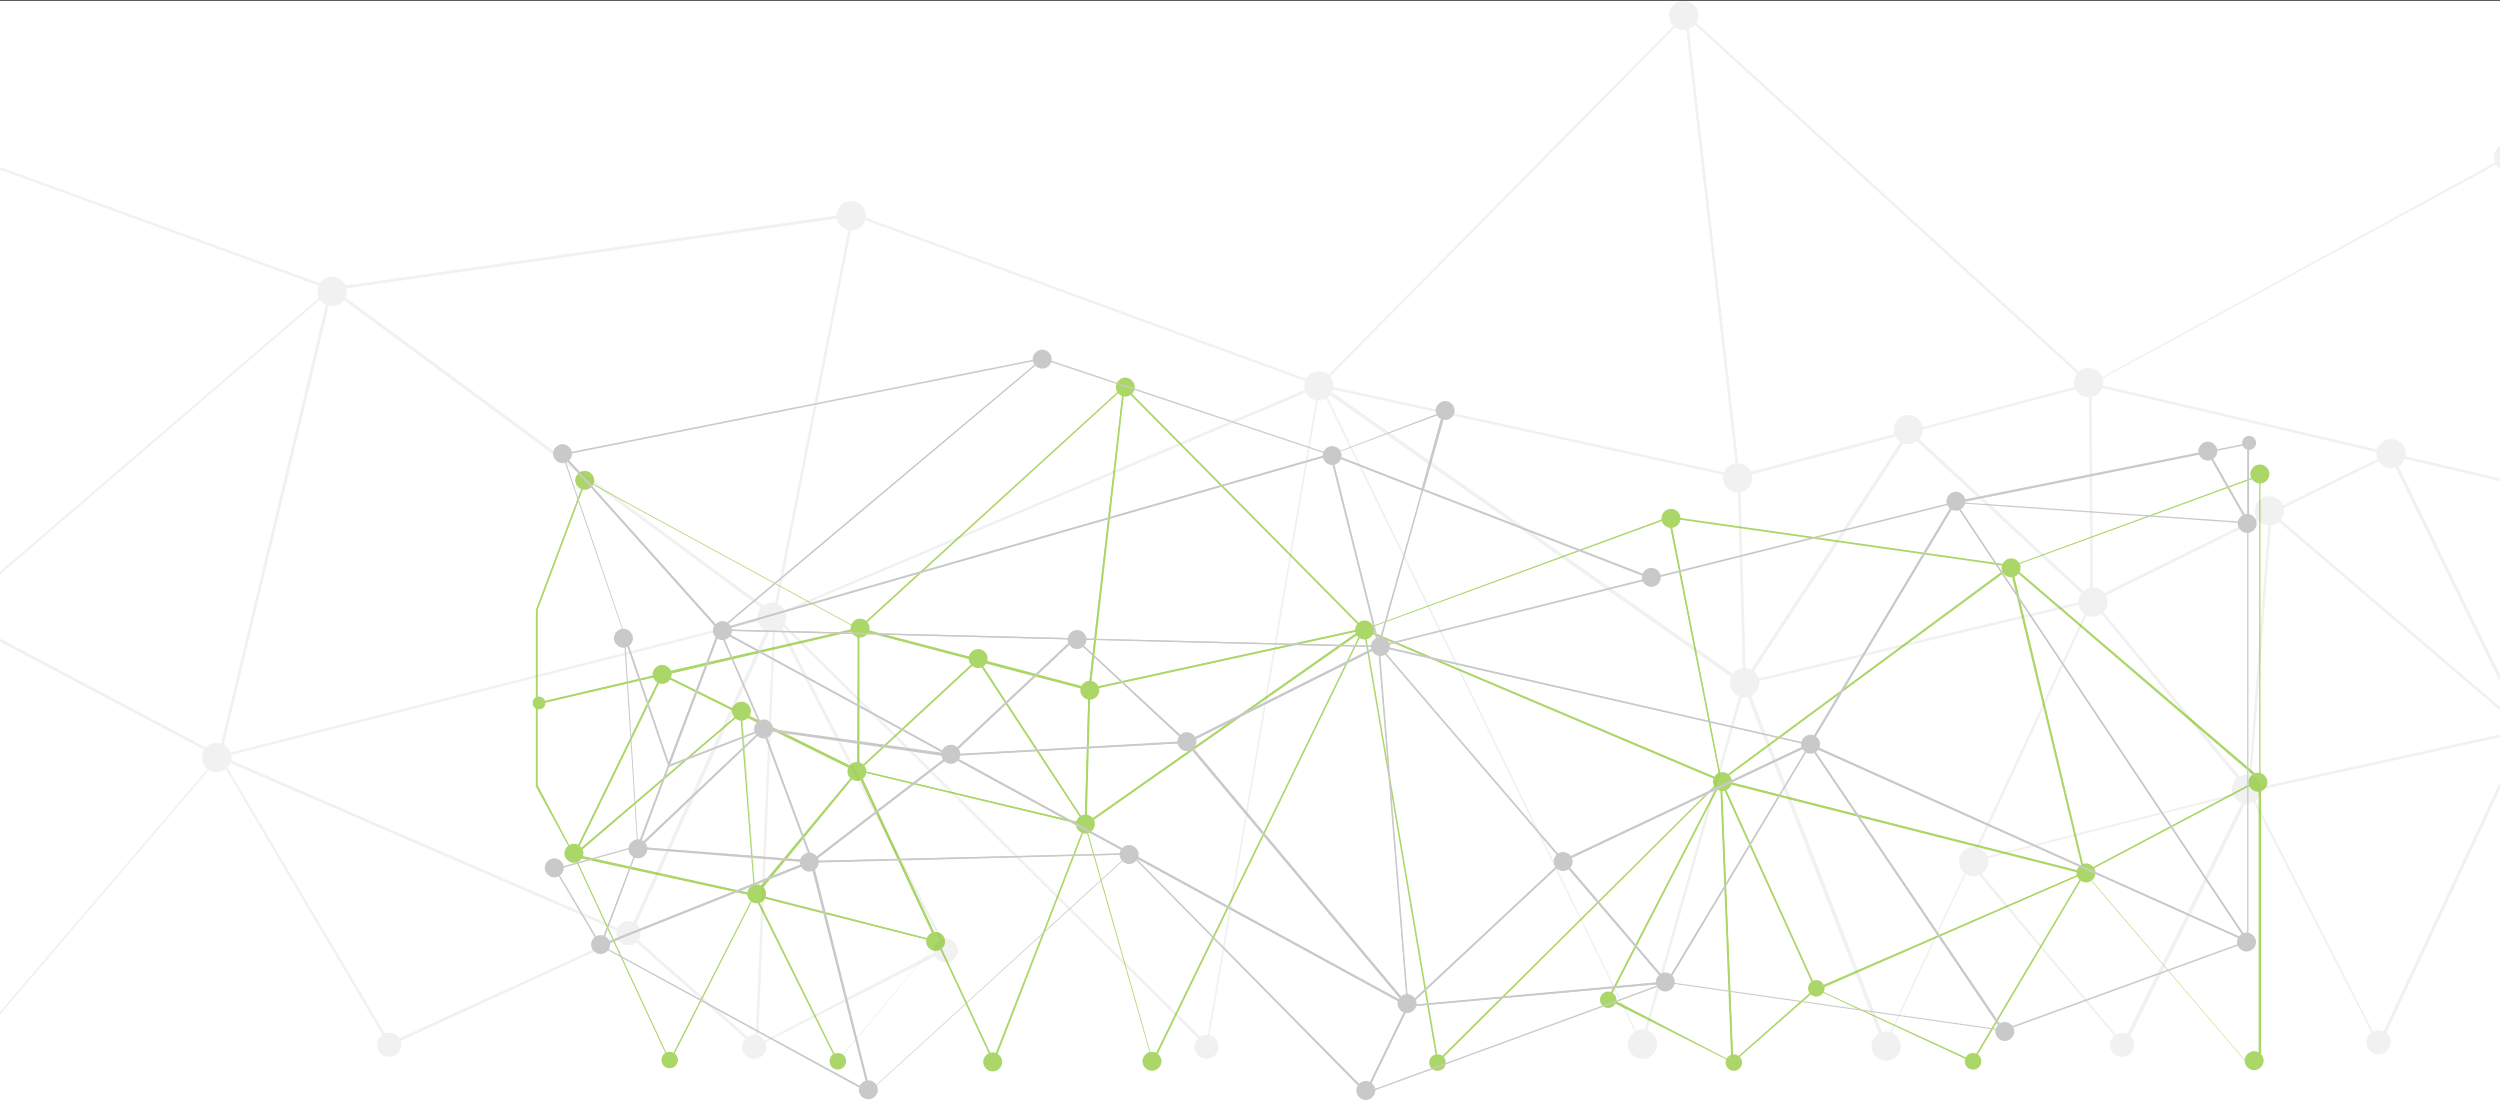 <svg width="1920" height="845" viewBox="0 0 1920 845" fill="none" xmlns="http://www.w3.org/2000/svg">
<rect x="0" y="0" width="1920" height="845" fill="#333333" stroke="none"/>
<g clip-path="url(#clip0_1_1100)">
<rect width="2036" height="844.148" transform="translate(-48 0.639)" fill="white"/>
<g opacity="0.1">
<path d="M1013.86 296.797L1013.37 294.849L1293.09 11.842L1295.53 10.381L1335.97 365.965V366.94L1013.86 296.797ZM1015.32 295.336L1334.02 364.991L1294.06 13.303L1015.32 295.336Z" fill="#6D6D6D"/>
<path d="M1335.49 366.939H1334.51L1294.06 11.842L1295.53 10.868L1606.43 294.361L1607.41 295.335L1335.49 366.939ZM1335.97 364.991L1465.11 330.894H1466.09L1604 294.848L1296.01 13.79L1335.97 364.991Z" fill="#6D6D6D"/>
<path d="M1836.93 349.891L1605.46 295.822H1603.02L1925.14 119.979H1926.11L1983.61 271.954V383.988L1836.93 349.891ZM1925.14 121.927L1607.89 294.361L1834.98 347.455V346.481L1836.44 347.942L1981.66 382.039V272.929L1925.14 122.414V121.927Z" fill="#6D6D6D"/>
<path d="M1511.89 663.097L1605.95 460.95V459.489L1728.26 606.594L1729.24 607.568L1511.89 662.61V663.097ZM1514.82 660.662L1725.82 607.081L1606.92 462.898L1515.3 660.662H1514.82Z" fill="#6D6D6D"/>
<path d="M1631.29 803.383V804.357L1512.38 663.098L1513.36 661.149L1727.77 606.594H1729.72L1632.26 803.383H1631.29ZM1630.31 800.948L1725.82 608.542L1514.33 662.123L1630.31 800.948Z" fill="#6D6D6D"/>
<path d="M484.148 718.14V719.114L168.368 582.239L165.931 581.264L594.768 472.641H596.717L484.635 718.627L484.148 718.14ZM482.686 716.679L592.819 474.589L171.292 581.264L482.686 716.679Z" fill="#6D6D6D"/>
<path d="M1261.9 802.896V805.331L1013.86 296.797L1012.4 293.874L1340.36 524.273H1340.85L1261.9 802.896ZM1260.44 800.46L1338.41 525.248L1016.78 299.232L1260.44 799.973V800.46Z" fill="#6D6D6D"/>
<path d="M169.342 581.265V582.239L-37.767 472.641H-38.741L254.135 221.296L256.084 219.348L169.342 581.265ZM167.88 579.803L252.673 224.219L-35.817 471.667L167.88 579.803Z" fill="#6D6D6D"/>
<path d="M168.855 581.751H167.393L253.648 221.296V219.834L595.255 471.666L596.717 472.64L168.855 581.264V581.751ZM169.83 579.803L592.819 472.64L255.11 223.244L169.83 579.803Z" fill="#6D6D6D"/>
<path d="M1828.16 802.409V806.305L1726.8 608.055V607.081L1939.27 560.319H1941.22L1828.16 802.896V802.409ZM1826.7 800.46L1937.81 562.267L1728.75 608.055L1826.7 800.46Z" fill="#6D6D6D"/>
<path d="M582.098 802.896L581.61 803.87H579.661L482.198 718.14L595.743 468.744L582.098 802.896ZM580.148 801.922L593.793 477.512L484.635 717.166L580.148 801.434V801.922Z" fill="#6D6D6D"/>
<path d="M928.091 802.896V803.87H926.629L593.793 473.615L592.818 472.641L1014.35 294.361L927.603 802.896H928.091ZM926.629 800.948L1012.4 297.284L596.23 473.128L926.629 800.948Z" fill="#6D6D6D"/>
<path d="M1448.54 802.896L1447.08 804.357L1338.41 525.248V524.273L1605.95 460.463H1607.9L1448.06 803.383L1448.54 802.896ZM1448.06 800.46L1512.38 662.61L1511.41 661.636H1513.36L1605.46 462.411L1341.33 525.248L1448.54 800.46H1448.06Z" fill="#6D6D6D"/>
<path d="M581.123 803.87H579.174L580.636 802.409L594.281 469.231L727.317 728.369V729.831L581.123 803.87ZM582.098 801.922L724.881 727.882L595.255 476.538L581.61 801.922H582.098Z" fill="#6D6D6D"/>
<path d="M-20.223 803.383H-38.254V470.692H-37.279L169.829 580.29L-20.223 802.896V803.383ZM-36.305 801.922H-21.198L167.393 581.265L-36.305 473.615V802.409V801.922Z" fill="#6D6D6D"/>
<path d="M-36.792 472.641L-38.254 473.615V115.595L-37.767 114.621L254.622 220.809H256.084L-36.792 472.641ZM-36.305 470.205L252.673 222.27L-36.305 117.056V470.205Z" fill="#6D6D6D"/>
<path d="M594.768 473.615H593.306L654.22 164.305V163.331L1013.86 294.848L1015.81 295.822L594.768 473.615ZM595.742 471.666L1010.93 295.822L655.682 165.766L595.742 471.179V471.666Z" fill="#6D6D6D"/>
<path d="M1726.31 608.542L1742.88 393.73V391.782L1939.76 559.832L1941.22 560.806L1726.31 608.055V608.542ZM1728.26 606.107L1937.32 560.319L1744.34 395.679L1728.26 606.107Z" fill="#6D6D6D"/>
<path d="M1340.36 525.248L1338.9 527.683L1334.51 365.965V364.991L1466.09 330.407H1468.52L1340.85 524.76L1340.36 525.248ZM1340.36 521.838L1464.14 332.842L1336.46 366.452L1340.85 521.838H1340.36Z" fill="#6D6D6D"/>
<path d="M1013.86 297.284L1011.91 294.848L1335 365.478H1335.49L1339.87 525.247V527.196L1013.37 297.771L1013.86 297.284ZM1017.76 297.771L1338.9 523.299L1334.51 366.939L1017.76 297.771Z" fill="#6D6D6D"/>
<path d="M1728.26 607.568V609.516L1605.95 461.437V460.463L1743.37 392.756H1744.83L1728.26 607.081V607.568ZM1726.8 605.132L1742.88 395.191L1608.38 461.437L1727.29 605.132H1726.8Z" fill="#6D6D6D"/>
<path d="M1606.92 461.924H1605.46L1604.48 294.848V293.874L1835.96 347.942H1838.39L1606.92 462.411V461.924ZM1607.41 459.976L1833.03 348.917L1606.43 295.822L1607.41 459.489V459.976Z" fill="#6D6D6D"/>
<path d="M1465.6 332.355L1464.14 331.381L1605.95 293.874L1606.92 461.437V463.386L1465.11 332.355H1465.6ZM1468.04 331.868L1605.46 459.002L1604.48 295.822L1468.04 331.868Z" fill="#6D6D6D"/>
<path d="M1339.87 525.735H1337.44L1465.11 330.894L1466.09 329.92L1606.92 460.463L1608.38 461.437L1339.87 525.248V525.735ZM1341.82 523.299L1604.97 460.463L1466.57 332.355L1341.82 522.812V523.299Z" fill="#6D6D6D"/>
<path d="M595.255 473.128V474.589L253.647 222.757L251.698 221.296L654.707 163.818H655.682L595.255 473.128ZM593.793 471.666L653.733 166.253L256.571 222.757L593.793 471.666Z" fill="#6D6D6D"/>
<path d="M1940.24 561.293L1939.27 562.755L1834.98 348.917L1834.01 347.456L1982.64 382.04H1983.13V479.46L1939.76 561.293H1940.24ZM1837.91 349.891L1939.76 558.858L1982.15 478.973V383.988L1837.91 350.378V349.891Z" fill="#6D6D6D"/>
<path d="M1743.37 394.704L1742.39 393.73L1835.96 347.942H1836.93L1940.24 560.319L1942.19 564.216L1743.37 394.704ZM1745.32 394.217L1936.34 557.396L1835.47 349.891L1745.32 394.217Z" fill="#6D6D6D"/>
<path d="M1915.39 120.953C1915.39 127.285 1920.26 132.156 1926.6 132.156C1932.93 132.156 1937.81 127.285 1937.81 120.953C1937.81 114.621 1932.93 109.75 1926.6 109.75C1920.26 109.75 1915.39 114.621 1915.39 120.953Z" fill="#6D6D6D"/>
<path d="M1592.79 293.874C1592.79 300.207 1597.66 305.078 1604 305.078C1610.33 305.078 1615.2 300.207 1615.2 293.874C1615.2 287.542 1610.33 282.671 1604 282.671C1597.66 282.671 1592.79 287.542 1592.79 293.874Z" fill="#6D6D6D"/>
<path d="M1596.2 462.411C1596.2 468.744 1601.07 473.615 1607.41 473.615C1613.74 473.615 1618.62 468.744 1618.62 462.411C1618.62 456.079 1613.74 451.208 1607.41 451.208C1601.07 451.208 1596.2 456.079 1596.2 462.411Z" fill="#6D6D6D"/>
<path d="M1714.13 606.107C1714.13 612.439 1719 617.31 1725.34 617.31C1731.67 617.31 1736.55 612.439 1736.55 606.107C1736.55 599.774 1731.67 594.903 1725.34 594.903C1719 594.903 1714.13 599.774 1714.13 606.107Z" fill="#6D6D6D"/>
<path d="M1504.58 661.636C1504.58 667.969 1509.46 672.84 1515.79 672.84C1522.13 672.84 1527 667.969 1527 661.636C1527 655.304 1522.13 650.433 1515.79 650.433C1509.46 650.433 1504.58 655.304 1504.58 661.636Z" fill="#6D6D6D"/>
<path d="M1454.39 329.92C1454.39 336.252 1459.26 341.123 1465.6 341.123C1471.93 341.123 1476.81 336.252 1476.81 329.92C1476.81 323.587 1471.93 318.716 1465.6 318.716C1459.26 318.716 1454.39 323.587 1454.39 329.92Z" fill="#6D6D6D"/>
<path d="M1323.3 366.94C1323.3 373.272 1328.18 378.143 1334.51 378.143C1340.85 378.143 1345.72 373.272 1345.72 366.94C1345.72 360.607 1340.85 355.736 1334.51 355.736C1328.18 355.736 1323.3 360.607 1323.3 366.94Z" fill="#6D6D6D"/>
<path d="M1328.66 524.274C1328.66 530.606 1333.54 535.477 1339.87 535.477C1346.21 535.477 1351.08 530.606 1351.08 524.274C1351.08 517.941 1346.21 513.07 1339.87 513.07C1333.54 513.07 1328.66 517.941 1328.66 524.274Z" fill="#6D6D6D"/>
<path d="M1250.21 801.922C1250.21 808.254 1255.08 813.125 1261.41 813.125C1267.75 813.125 1272.62 808.254 1272.62 801.922C1272.62 795.589 1267.75 790.718 1261.41 790.718C1255.08 790.718 1250.21 795.589 1250.21 801.922Z" fill="#6D6D6D"/>
<path d="M1437.33 803.383C1437.33 809.715 1442.21 814.586 1448.54 814.586C1454.88 814.586 1459.75 809.715 1459.75 803.383C1459.75 797.051 1454.88 792.18 1448.54 792.18C1442.21 792.18 1437.33 797.051 1437.33 803.383Z" fill="#6D6D6D"/>
<path d="M1620.56 802.409C1620.56 807.767 1624.46 811.664 1629.82 811.664C1635.18 811.664 1639.08 807.28 1639.08 802.409C1639.08 797.538 1635.18 793.154 1629.82 793.154C1624.46 793.154 1620.56 797.538 1620.56 802.409Z" fill="#6D6D6D"/>
<path d="M1817.44 800.461C1817.44 805.819 1821.83 809.715 1826.7 809.715C1831.57 809.715 1835.96 805.819 1835.96 800.461C1835.96 795.102 1832.06 791.206 1826.7 791.206C1821.34 791.206 1817.44 795.59 1817.44 800.461Z" fill="#6D6D6D"/>
<path d="M917.37 803.87C917.37 809.228 921.756 813.125 926.629 813.125C931.502 813.125 935.888 809.228 935.888 803.87C935.888 798.512 931.99 794.615 926.629 794.615C921.269 794.615 917.37 798.999 917.37 803.87Z" fill="#6D6D6D"/>
<path d="M717.084 729.831C717.084 735.189 720.983 739.086 726.343 739.086C731.703 739.086 735.602 734.702 735.602 729.831C735.602 724.96 731.703 720.576 726.343 720.576C720.983 720.576 717.084 724.96 717.084 729.831Z" fill="#6D6D6D"/>
<path d="M569.915 803.87C569.915 809.228 573.814 813.125 579.174 813.125C584.534 813.125 588.433 809.228 588.433 803.87C588.433 798.512 584.047 794.615 579.174 794.615C574.301 794.615 569.915 798.999 569.915 803.87Z" fill="#6D6D6D"/>
<path d="M289.709 802.409C289.709 807.767 293.608 811.664 298.968 811.664C304.328 811.664 308.227 807.28 308.227 802.409C308.227 797.538 304.328 793.154 298.968 793.154C293.608 793.154 289.709 797.538 289.709 802.409Z" fill="#6D6D6D"/>
<path d="M473.427 716.679C473.427 722.037 477.325 725.934 482.686 725.934C488.046 725.934 491.945 722.037 491.945 716.679C491.945 711.321 488.046 707.424 482.686 707.424C477.325 707.424 473.427 711.808 473.427 716.679Z" fill="#6D6D6D"/>
<path d="M1001.68 296.31C1001.68 302.642 1006.55 307.513 1012.88 307.513C1019.22 307.513 1024.09 302.642 1024.09 296.31C1024.09 289.977 1019.22 285.106 1012.88 285.106C1006.55 285.106 1001.68 289.977 1001.68 296.31Z" fill="#6D6D6D"/>
<path d="M581.61 474.102C581.61 480.434 586.483 485.305 592.819 485.305C599.154 485.305 604.027 480.434 604.027 474.102C604.027 467.769 599.154 462.898 592.819 462.898C586.483 462.898 581.61 467.769 581.61 474.102Z" fill="#6D6D6D"/>
<path d="M155.21 581.752C155.21 588.084 160.083 592.955 166.418 592.955C172.753 592.955 177.626 588.084 177.626 581.752C177.626 575.419 172.753 570.548 166.418 570.548C160.083 570.548 155.21 575.419 155.21 581.752Z" fill="#6D6D6D"/>
<path d="M1731.67 392.269C1731.67 398.601 1736.55 403.472 1742.88 403.472C1749.22 403.472 1754.09 398.601 1754.09 392.269C1754.09 385.936 1749.22 381.065 1742.88 381.065C1736.55 381.065 1731.67 385.936 1731.67 392.269Z" fill="#6D6D6D"/>
<path d="M1825.24 348.429C1825.24 354.762 1830.11 359.633 1836.45 359.633C1842.78 359.633 1847.65 354.762 1847.65 348.429C1847.65 342.097 1842.78 337.226 1836.45 337.226C1830.11 337.226 1825.24 342.097 1825.24 348.429Z" fill="#6D6D6D"/>
<path d="M1281.88 11.842C1281.88 18.174 1286.75 23.045 1293.09 23.045C1299.42 23.045 1304.3 18.174 1304.3 11.842C1304.3 5.51 1299.42 0.639 1293.09 0.639C1286.75 0.639 1281.88 5.51 1281.88 11.842Z" fill="#6D6D6D"/>
<path d="M642.525 165.766C642.525 172.099 647.398 176.97 653.733 176.97C660.068 176.97 664.941 172.099 664.941 165.766C664.941 159.434 660.068 154.563 653.733 154.563C647.398 154.563 642.525 159.434 642.525 165.766Z" fill="#6D6D6D"/>
<path d="M243.901 223.732C243.901 230.064 248.775 234.935 255.11 234.935C261.445 234.935 266.318 230.064 266.318 223.732C266.318 217.399 261.445 212.528 255.11 212.528C248.775 212.528 243.901 217.399 243.901 223.732Z" fill="#6D6D6D"/>
<path d="M483.66 716.679L484.148 717.166V718.14L482.198 719.601V718.14L170.804 583.213L300.43 801.922H301.405L298.968 803.383L167.88 581.264L166.418 579.316L483.66 716.679Z" fill="#6D6D6D"/>
<path d="M298.968 800.948L482.198 717.166L483.173 718.627L298.968 803.383V800.948Z" fill="#6D6D6D"/>
</g>
<g opacity="0.6">
<path d="M835.989 530.119V529.145L862.791 296.31L864.253 297.284L1047.97 482.87V483.844H1047.48L836.476 530.119H835.989ZM863.278 298.258L836.963 528.658L1046.02 482.87L863.278 298.258Z" fill="#73BA04"/>
<path d="M658.119 483.357L659.093 482.383L862.791 296.797H863.765V297.771L837.45 530.606H836.963L659.093 483.844L658.119 483.357ZM862.303 298.745L660.555 482.87L750.708 506.738H751.196L835.988 529.145L862.303 299.232V298.745Z" fill="#73BA04"/>
<path d="M411.538 541.322V468.257L449.061 368.401H449.548L660.555 483.357H659.093L507.539 518.915L411.538 541.322ZM413 468.257V539.861L508.026 517.454L509 516.48L657.631 482.383L450.035 369.375L413 468.257Z" fill="#73BA04"/>
<path d="M578.687 687.94V686.966L659.093 590.52V591.494L720.982 723.986L578.687 687.94ZM658.606 592.955L580.636 687.453L718.546 722.524L658.119 592.955H658.606Z" fill="#73BA04"/>
<path d="M578.686 686.479H579.661L720.008 722.524V723.499L642.525 816.048V815.074L578.199 685.992L578.686 686.479ZM719.52 723.499L581.123 688.427L643.499 814.587L719.52 723.986V723.499Z" fill="#73BA04"/>
<path d="M1320.87 598.8H1321.84L1602.53 670.404H1601.07L1394.45 761.005L1320.87 599.287V598.8ZM1599.12 670.404L1322.82 600.262L1394.94 759.057L1599.12 670.404Z" fill="#73BA04"/>
<path d="M833.065 633.384L1047.97 482.383L1047 484.331L885.208 817.509V816.048L833.065 633.384ZM1045.05 485.793L834.04 633.872L885.208 814.099L1045.05 485.793Z" fill="#73BA04"/>
<path d="M1543.57 433.186L1545.03 434.16L1737.03 598.313H1736.06L1600.59 670.404V669.43L1543.57 432.211V433.186ZM1734.6 598.8L1545.52 436.595L1601.07 669.43L1734.6 598.8Z" fill="#73BA04"/>
<path d="M1320.38 599.774H1321.35L1545.03 434.16V435.134L1601.56 671.378H1600.58L1320.38 600.262V599.774ZM1544.06 436.108L1322.82 599.287L1599.61 669.43L1543.57 436.108H1544.06Z" fill="#73BA04"/>
<path d="M439.802 656.278H440.776L580.148 686.966L513.874 817.509V815.073L439.802 655.791V656.278ZM578.686 687.94L441.751 657.739L514.361 814.099L578.686 687.94Z" fill="#73BA04"/>
<path d="M1320.87 596.365L1394.94 760.031L1331.1 816.048H1329.64V815.561L1320.87 596.365ZM1393.96 759.544L1322.33 602.21L1331.1 814.586L1393.96 759.057V759.544Z" fill="#73BA04"/>
<path d="M1046.51 482.383L1322.82 599.287H1322.33L1104.5 816.048H1103.52L1047 482.383H1046.51ZM1320.87 599.774L1048.46 484.331L1104.5 814.099L1320.87 599.287V599.774Z" fill="#73BA04"/>
<path d="M657.631 591.007H659.093L834.527 632.898L763.379 816.535L762.404 815.561L657.631 591.007ZM833.065 633.872L660.068 592.468L720.495 722.524H721.957L720.982 723.499L762.891 813.613L833.065 633.385V633.872Z" fill="#73BA04"/>
<path d="M1234.61 767.825V766.851L1322.33 596.852L1331.1 815.074L1332.07 816.048H1330.61L1234.61 767.825ZM1321.35 601.723L1236.56 766.364L1330.13 815.074L1321.35 601.723Z" fill="#73BA04"/>
<path d="M1600.1 669.917L1736.06 597.826H1736.55V815.561H1724.85L1600.1 669.43V669.917ZM1735.08 599.775L1601.56 670.404L1724.85 815.074H1734.6V599.775H1735.08Z" fill="#73BA04"/>
<path d="M1543.57 434.647H1544.54L1736.06 364.504V365.479V599.775L1735.08 598.801L1543.08 434.16L1543.57 434.647ZM1735.08 365.966L1545.52 435.134L1735.08 597.339V365.966Z" fill="#73BA04"/>
<path d="M1045.53 483.357H1047L1282.37 396.653L1322.33 600.262H1321.35L1045.53 483.357ZM1281.88 398.114L1048.94 483.357L1320.87 598.313L1281.39 398.114H1281.88Z" fill="#73BA04"/>
<path d="M439.314 657.253L440.289 656.278L569.427 546.193V547.655L580.148 688.427L439.314 657.74V657.253ZM568.453 548.629L442.238 656.278L579.174 686.479L568.453 548.629Z" fill="#73BA04"/>
<path d="M749.734 505.764H751.196L837.45 528.657L834.527 634.846L833.552 633.384L749.734 505.764ZM835.988 529.632L752.17 507.712L833.065 631.436L835.988 529.632Z" fill="#73BA04"/>
<path d="M833.064 634.359V633.384L835.988 528.658L1047.48 482.383L1046.51 484.331L832.577 634.359H833.064ZM836.963 529.632L834.039 631.923L1044.07 484.331L836.476 529.632H836.963Z" fill="#73BA04"/>
<path d="M569.428 546.68L660.068 591.494L580.149 688.914V687.453L569.428 546.68ZM658.119 591.981L569.915 548.629L580.149 685.991L658.119 591.981Z" fill="#73BA04"/>
<path d="M506.564 517.941H508.026L659.581 482.383L659.093 592.955H658.119L506.564 517.941ZM659.093 483.844L510.462 518.428L658.606 591.007V483.844H659.093Z" fill="#73BA04"/>
<path d="M658.119 592.955V591.494L659.093 481.896L752.17 506.251H751.196L658.119 592.955ZM660.068 483.844V590.52L749.734 507.225L660.068 483.844Z" fill="#73BA04"/>
<path d="M657.631 591.981L658.606 591.007L750.708 505.764H751.196L835.014 633.872H833.552L657.631 591.494V591.981ZM750.708 507.712L660.068 591.494L832.577 632.41L750.708 507.712Z" fill="#73BA04"/>
<path d="M1281.39 396.653H1282.37L1546.01 434.16L1545.03 435.134L1321.35 600.262V599.287L1281.39 396.653ZM1543.08 435.134L1282.86 398.114L1321.84 598.313L1542.59 435.134H1543.08Z" fill="#73BA04"/>
<path d="M411.538 603.671V539.861L509.001 516.967V517.941L440.289 657.74V656.766L411.05 603.184L411.538 603.671ZM413 540.835V603.184L440.776 655.791L507.539 518.916L413 540.835Z" fill="#73BA04"/>
<path d="M439.314 659.201L440.289 656.765L508.026 517.454H509L569.915 547.654H569.427L439.314 659.201ZM509 518.915L442.726 654.817L567.965 548.142L509 518.915Z" fill="#73BA04"/>
<path d="M456.37 368.888C456.37 372.785 452.959 376.195 449.061 376.195C445.162 376.195 441.751 372.785 441.751 368.888C441.751 364.991 445.162 361.582 449.061 361.582C452.959 361.582 456.37 364.991 456.37 368.888Z" fill="#73BA04"/>
<path d="M667.865 482.383C667.865 486.28 664.454 489.689 660.555 489.689C656.657 489.689 653.246 486.28 653.246 482.383C653.246 478.486 656.657 475.076 660.555 475.076C664.454 475.076 667.865 478.486 667.865 482.383Z" fill="#73BA04"/>
<path d="M665.429 592.468C665.429 596.365 662.017 599.775 658.119 599.775C654.22 599.775 650.809 596.365 650.809 592.468C650.809 588.571 654.22 585.162 658.119 585.162C662.017 585.162 665.429 588.571 665.429 592.468Z" fill="#73BA04"/>
<path d="M588.433 686.479C588.433 690.863 585.022 693.785 581.123 693.785C577.225 693.785 573.813 690.376 573.813 686.479C573.813 682.582 577.225 679.172 581.123 679.172C585.022 679.172 588.433 682.582 588.433 686.479Z" fill="#73BA04"/>
<path d="M448.086 655.304C448.086 659.201 444.675 662.611 440.776 662.611C436.878 662.611 433.467 659.201 433.467 655.304C433.467 651.407 436.878 647.998 440.776 647.998C444.675 647.998 448.086 651.407 448.086 655.304Z" fill="#73BA04"/>
<path d="M725.856 723.012C725.856 726.908 722.445 730.318 718.546 730.318C714.648 730.318 711.236 726.908 711.236 723.012C711.236 719.115 714.648 715.705 718.546 715.705C722.445 715.705 725.856 719.115 725.856 723.012Z" fill="#73BA04"/>
<path d="M758.506 505.764C758.506 509.661 755.094 513.071 751.196 513.071C747.297 513.071 743.886 509.661 743.886 505.764C743.886 501.867 747.297 498.458 751.196 498.458C755.094 498.458 758.506 501.867 758.506 505.764Z" fill="#73BA04"/>
<path d="M844.273 530.119C844.273 534.016 840.862 537.426 836.963 537.426C833.065 537.426 829.653 534.016 829.653 530.119C829.653 526.222 833.065 522.812 836.963 522.812C840.862 522.812 844.273 526.222 844.273 530.119Z" fill="#73BA04"/>
<path d="M840.862 632.897C840.862 636.794 837.45 640.204 833.552 640.204C829.653 640.204 826.242 636.794 826.242 632.897C826.242 629.001 829.653 625.591 833.552 625.591C837.45 625.591 840.862 629.001 840.862 632.897Z" fill="#73BA04"/>
<path d="M892.03 815.074C892.03 818.97 888.618 822.38 884.72 822.38C880.821 822.38 877.41 818.97 877.41 815.074C877.41 811.177 880.821 807.767 884.72 807.767C888.618 807.767 892.03 811.177 892.03 815.074Z" fill="#73BA04"/>
<path d="M769.714 815.561C769.714 819.458 766.302 822.867 762.404 822.867C758.505 822.867 755.094 819.458 755.094 815.561C755.094 811.664 758.505 808.254 762.404 808.254C766.302 808.254 769.714 811.664 769.714 815.561Z" fill="#73BA04"/>
<path d="M649.834 815.073C649.834 818.483 646.91 821.406 643.499 821.406C640.088 821.406 637.164 818.97 637.164 815.073C637.164 811.177 639.601 808.741 643.499 808.741C647.398 808.741 649.834 811.664 649.834 815.073Z" fill="#73BA04"/>
<path d="M520.696 814.099C520.696 817.509 517.772 820.432 514.361 820.432C510.95 820.432 508.026 817.996 508.026 814.099C508.026 810.203 510.95 807.767 514.361 807.767C517.772 807.767 520.696 810.69 520.696 814.099Z" fill="#73BA04"/>
<path d="M1110.35 816.048C1110.35 819.458 1107.91 822.38 1104.01 822.38C1100.11 822.38 1097.68 819.458 1097.68 816.048C1097.68 812.638 1100.11 809.716 1104.01 809.716C1107.91 809.716 1110.35 812.638 1110.35 816.048Z" fill="#73BA04"/>
<path d="M1241.43 767.825C1241.43 771.235 1238.51 774.157 1235.1 774.157C1231.69 774.157 1228.76 771.235 1228.76 767.825C1228.76 764.415 1231.69 761.493 1235.1 761.493C1238.51 761.493 1241.43 764.415 1241.43 767.825Z" fill="#73BA04"/>
<path d="M1337.92 816.048C1337.92 819.458 1335 822.38 1331.59 822.38C1328.18 822.38 1325.25 819.458 1325.25 816.048C1325.25 812.638 1328.18 809.716 1331.59 809.716C1335 809.716 1337.92 812.638 1337.92 816.048Z" fill="#73BA04"/>
<path d="M1521.64 815.073C1521.64 818.483 1519.2 821.406 1515.3 821.406C1511.41 821.406 1508.97 818.483 1508.97 815.073C1508.97 811.664 1511.41 808.741 1515.3 808.741C1519.2 808.741 1521.64 811.664 1521.64 815.073Z" fill="#73BA04"/>
<path d="M1401.27 759.057C1401.27 762.467 1398.35 765.389 1394.94 765.389C1391.53 765.389 1388.6 762.467 1388.6 759.057C1388.6 755.647 1391.53 752.725 1394.94 752.725C1398.35 752.725 1401.27 755.647 1401.27 759.057Z" fill="#73BA04"/>
<path d="M1055.28 483.844C1055.28 487.741 1051.87 491.151 1047.97 491.151C1044.07 491.151 1040.66 487.741 1040.66 483.844C1040.66 479.947 1044.07 476.538 1047.97 476.538C1051.87 476.538 1055.28 479.947 1055.28 483.844Z" fill="#73BA04"/>
<path d="M1330.13 600.262C1330.13 604.158 1326.71 607.568 1322.82 607.568C1318.92 607.568 1315.51 604.158 1315.51 600.262C1315.51 596.365 1318.92 592.955 1322.82 592.955C1326.71 592.955 1330.13 596.365 1330.13 600.262Z" fill="#73BA04"/>
<path d="M1609.36 670.404C1609.36 674.301 1605.95 677.711 1602.05 677.711C1598.15 677.711 1594.74 674.301 1594.74 670.404C1594.74 666.507 1598.15 663.098 1602.05 663.098C1605.95 663.098 1609.36 666.507 1609.36 670.404Z" fill="#73BA04"/>
<path d="M1741.42 600.749C1741.42 604.646 1738.01 608.055 1734.11 608.055C1730.21 608.055 1726.8 604.646 1726.8 600.749C1726.8 596.852 1730.21 593.442 1734.11 593.442C1738.01 593.442 1741.42 596.852 1741.42 600.749Z" fill="#73BA04"/>
<path d="M1738.5 814.586C1738.5 818.483 1735.08 821.893 1731.19 821.893C1727.29 821.893 1723.88 818.483 1723.88 814.586C1723.88 810.689 1727.29 807.28 1731.19 807.28C1735.08 807.28 1738.5 810.689 1738.5 814.586Z" fill="#73BA04"/>
<path d="M576.737 546.193C576.737 550.09 573.326 553.5 569.427 553.5C565.529 553.5 562.118 550.09 562.118 546.193C562.118 542.296 565.529 538.887 569.427 538.887C573.326 538.887 576.737 542.296 576.737 546.193Z" fill="#73BA04"/>
<path d="M515.823 517.941C515.823 521.838 512.412 525.248 508.513 525.248C504.615 525.248 501.204 521.838 501.204 517.941C501.204 514.044 504.615 510.635 508.513 510.635C512.412 510.635 515.823 514.044 515.823 517.941Z" fill="#73BA04"/>
<path d="M418.847 539.861C418.847 542.783 416.898 544.732 413.974 544.732C411.05 544.732 409.101 542.783 409.101 539.861C409.101 536.938 411.05 534.99 413.974 534.99C416.898 534.99 418.847 537.425 418.847 539.861Z" fill="#73BA04"/>
<path d="M871.563 297.284C871.563 301.181 868.152 304.591 864.253 304.591C860.355 304.591 856.943 301.181 856.943 297.284C856.943 293.387 860.355 289.978 864.253 289.978C868.152 289.978 871.563 293.387 871.563 297.284Z" fill="#73BA04"/>
<path d="M1283.34 405.421C1287.38 405.421 1290.65 402.149 1290.65 398.114C1290.65 394.079 1287.38 390.808 1283.34 390.808C1279.31 390.808 1276.03 394.079 1276.03 398.114C1276.03 402.149 1279.31 405.421 1283.34 405.421Z" fill="#73BA04"/>
<path d="M1551.85 436.108C1551.85 440.005 1548.44 443.415 1544.54 443.415C1540.65 443.415 1537.23 440.005 1537.23 436.108C1537.23 432.211 1540.65 428.802 1544.54 428.802C1548.44 428.802 1551.85 432.211 1551.85 436.108Z" fill="#73BA04"/>
<path d="M1742.88 364.017C1742.88 368.401 1739.47 371.324 1735.57 371.324C1731.67 371.324 1728.26 367.914 1728.26 364.017C1728.26 360.12 1731.67 356.71 1735.57 356.71C1739.47 356.71 1742.88 360.12 1742.88 364.017Z" fill="#73BA04"/>
<path d="M1394.45 759.057L1393.96 759.544V760.031L1395.43 761.005V760.031L1599.61 671.378L1514.33 815.073H1513.84L1515.31 816.048L1601.56 670.404L1602.53 668.943L1394.45 759.057Z" fill="#73BA04"/>
<path d="M1515.31 814.586L1395.43 759.544L1394.94 760.031L1515.31 816.048V814.586Z" fill="#73BA04"/>
</g>
<path d="M621.57 662.123L623.032 661.149L729.267 579.803L869.126 656.278H867.177L621.57 662.611V662.123ZM729.754 581.265L625.469 661.149L865.715 655.304L730.241 581.265H729.754Z" fill="#C9C9C9"/>
<path d="M865.715 654.33L869.126 656.278L1082.08 772.695L1049.43 839.915H1048.95L866.202 654.33H865.715ZM1080.62 772.695L872.05 658.714L1048.95 837.48L1080.62 772.695Z" fill="#C9C9C9"/>
<path d="M460.756 726.421V725.447L623.519 660.662L668.352 839.429H667.378L460.756 726.421ZM623.032 662.611L462.706 726.421L666.89 837.48L623.032 662.611Z" fill="#C9C9C9"/>
<path d="M622.545 661.149H623.032L867.177 655.304H868.151L867.664 656.278L666.891 839.428V838.454L622.058 661.149H622.545ZM866.69 656.278L624.494 662.123L668.352 837.48L866.69 656.278Z" fill="#C9C9C9"/>
<path d="M728.779 580.29L729.754 579.316L912.01 569.087L1083.54 774.157L1080.62 772.696L868.151 656.765V655.791H866.689L728.292 580.29H728.779ZM911.522 570.548L731.703 580.29L868.151 654.817H869.126L870.1 655.791L1079.65 770.26L912.01 570.548H911.522Z" fill="#C9C9C9"/>
<path d="M585.021 559.345H585.996L729.267 579.316L730.729 580.29H730.241L623.519 662.611V661.636L585.509 558.858L585.021 559.345ZM728.292 580.29L586.971 560.319L624.007 660.175L728.779 579.803L728.292 580.29Z" fill="#C9C9C9"/>
<path d="M460.756 726.908V725.934L489.508 650.433L625.956 661.149L460.756 726.908ZM489.995 651.407L462.218 724.96L620.596 661.636L489.995 651.407Z" fill="#C9C9C9"/>
<path d="M550.422 483.357H552.859L826.73 490.176L825.755 491.151L730.241 580.777H728.779L550.422 483.357ZM823.806 491.151L555.296 484.331L729.267 579.316L823.318 491.151H823.806Z" fill="#C9C9C9"/>
<path d="M488.533 653.356L513.874 586.136V587.597L588.433 558.858L586.483 560.806L488.533 653.843V653.356ZM513.874 588.571L491.457 648.972L583.56 561.781L514.361 588.571H513.874Z" fill="#C9C9C9"/>
<path d="M488.533 651.407L489.508 650.433L586.483 558.858V559.832L624.494 662.611H623.519L488.533 651.894V651.407ZM585.509 560.806L490.97 650.433L622.545 660.662L585.509 560.806Z" fill="#C9C9C9"/>
<path d="M430.543 346.481L553.346 483.844L513.874 589.545V588.084L431.03 346.969L430.543 346.481ZM551.884 483.844L433.467 351.352L513.386 585.649L551.884 483.844Z" fill="#C9C9C9"/>
<path d="M431.03 348.43H432.005L802.851 274.39L800.902 275.851L552.372 484.818L431.03 348.917V348.43ZM798.953 276.339L433.467 349.404L552.859 482.87L798.953 276.339Z" fill="#C9C9C9"/>
<path d="M824.293 490.176L1061.62 496.021L911.522 571.035L824.78 490.176H824.293ZM1056.74 496.996L827.217 491.15L911.522 569.087L1056.74 496.509V496.996Z" fill="#C9C9C9"/>
<path d="M548.96 484.331L552.372 483.357L1022.14 348.43L1059.18 496.996H1058.2L824.78 491.151L548.473 484.331H548.96ZM1021.66 349.891L556.27 483.357L824.78 490.176H825.268H825.755L1058.2 496.022L1021.66 349.891Z" fill="#C9C9C9"/>
<path d="M910.548 570.061H911.035L1059.18 495.534V496.508L1081.6 774.644L910.548 570.548V570.061ZM1058.69 497.483L912.497 570.548L1080.62 770.747L1058.69 497.483Z" fill="#C9C9C9"/>
<path d="M1021.17 347.942H1022.14L1092.8 375.707L1058.69 498.457V496.509L1021.17 347.942ZM1091.83 376.681L1023.12 349.891L1059.18 494.073L1091.83 376.681Z" fill="#C9C9C9"/>
<path d="M1058.2 496.996V496.022L1092.32 375.22H1092.8L1270.19 443.902H1268.24L1058.2 496.996ZM1092.8 377.169L1059.67 495.534L1265.8 443.902L1092.32 376.682L1092.8 377.169Z" fill="#C9C9C9"/>
<path d="M1079.65 773.183L1081.11 772.209L1200.99 660.662L1281.39 755.16H1280.42L1079.65 773.183ZM1200.5 662.123L1083.06 771.721L1279.44 753.699L1200.99 662.123H1200.5Z" fill="#C9C9C9"/>
<path d="M1057.72 495.534H1059.67L1391.04 571.522V572.497H1390.07L1200.5 661.636L1058.2 495.047L1057.72 495.534ZM1388.6 572.009L1060.64 496.996L1200.5 660.175L1388.12 571.522L1388.6 572.009Z" fill="#C9C9C9"/>
<path d="M1199.53 661.149H1200.5L1391.04 571.035L1390.07 572.496L1280.42 755.647H1279.93L1199.53 661.636V661.149ZM1388.12 573.471L1201.47 661.636L1280.42 753.698L1388.6 573.958L1388.12 573.471Z" fill="#C9C9C9"/>
<path d="M1058.2 494.56L1059.18 496.021L1200.99 661.636L1080.62 774.157V772.695L1058.2 495.047V494.56ZM1199.53 661.149L1059.67 497.97L1081.6 771.234L1199.53 661.149Z" fill="#C9C9C9"/>
<path d="M728.292 580.777L729.754 579.803L825.268 490.176H826.242L912.984 570.548H911.522L728.292 580.777ZM825.268 491.15L731.216 579.316L910.06 569.574L825.755 491.15H825.268Z" fill="#C9C9C9"/>
<path d="M550.422 485.305L552.372 483.357L800.902 274.877L1024.09 349.404H1022.14L549.935 485.305H550.422ZM800.902 275.851L554.808 482.383L1019.71 348.916L800.415 275.851H800.902Z" fill="#C9C9C9"/>
<path d="M1020.68 348.917H1022.14L1110.35 315.307V316.281L1093.29 377.169L1020.68 348.917ZM1108.4 317.255L1023.6 348.917L1091.83 375.22L1107.91 316.768L1108.4 317.255Z" fill="#C9C9C9"/>
<path d="M1497.27 385.937L1501.66 384.962L1696.1 345.994L1727.29 401.037L1726.8 401.524L1497.76 385.449L1497.27 385.937ZM1695.12 347.943L1506.05 385.937L1725.83 401.524L1695.61 348.43L1695.12 347.943Z" fill="#C9C9C9"/>
<path d="M1694.64 346.481H1695.61L1727.29 340.149V403.472L1726.31 401.524L1694.64 346.481ZM1725.83 341.61L1696.1 347.455L1725.83 399.088V341.61Z" fill="#C9C9C9"/>
<path d="M1500.2 385.45H1501.17L1726.8 401.037V722.524L1728.26 723.498H1726.8V724.96L1725.34 723.011L1500.2 384.962V385.45ZM1725.82 402.011L1502.63 386.424L1725.82 721.063V402.011Z" fill="#C9C9C9"/>
<path d="M1048.46 838.942L1080.62 772.209L1284.32 753.699L1280.42 755.16L1048.94 839.916L1047.97 838.942H1048.46ZM1081.59 773.183L1049.92 838.455L1276.03 755.647L1081.59 773.183Z" fill="#C9C9C9"/>
<path d="M1056.74 496.509H1059.18L1268.24 443.415L1502.63 384.962L1501.66 385.937L1390.07 572.497L1057.23 496.509H1056.74ZM1267.75 444.876L1061.13 496.509L1389.09 571.523L1499.71 386.911L1268.24 444.876V445.85L1267.26 444.876H1267.75Z" fill="#C9C9C9"/>
<path d="M1279.44 754.673L1389.58 571.522H1390.55L1539.67 791.693H1538.21L1278.96 754.673H1279.44ZM1390.07 572.984L1281.39 754.186L1537.23 790.718L1390.07 572.984Z" fill="#C9C9C9"/>
<path d="M1388.6 570.548L1390.55 571.523L1726.8 722.524H1727.29L1726.31 723.498L1537.72 792.18L1388.12 570.548H1388.6ZM1724.85 723.011L1391.53 573.471L1538.21 790.718L1724.36 723.011H1724.85Z" fill="#C9C9C9"/>
<path d="M1389.09 572.009L1501.17 384.475V385.449L1727.29 723.985L1389.09 572.497H1388.6L1389.09 572.009ZM1501.66 386.911L1391.04 571.522L1724.85 721.55L1501.66 386.911Z" fill="#C9C9C9"/>
<path d="M551.397 482.383L552.859 483.357L731.703 581.265H728.779L585.509 560.806L551.884 482.87L551.397 482.383ZM725.856 578.829L553.834 484.818L585.996 558.858L725.368 578.342L725.856 578.829Z" fill="#C9C9C9"/>
<path d="M512.899 587.597L552.371 482.383V483.844L586.483 560.806H585.996L513.386 589.058V588.084L512.899 587.597ZM552.859 485.305L514.361 587.11L585.021 559.832L552.859 485.793V485.305Z" fill="#C9C9C9"/>
<path d="M478.787 483.357L514.361 587.597L489.508 653.843V650.92L478.787 483.357ZM512.899 587.597L480.249 492.125L489.995 648.485L512.899 587.597Z" fill="#C9C9C9"/>
<path d="M807.724 275.851C807.724 279.748 804.313 283.158 800.415 283.158C796.516 283.158 793.105 279.748 793.105 275.851C793.105 271.955 796.516 268.545 800.415 268.545C804.313 268.545 807.724 271.955 807.724 275.851Z" fill="#C9C9C9"/>
<path d="M562.118 484.331C562.118 488.228 558.707 491.637 554.808 491.637C550.91 491.637 547.499 488.228 547.499 484.331C547.499 480.434 550.91 477.024 554.808 477.024C558.707 477.024 562.118 480.434 562.118 484.331Z" fill="#C9C9C9"/>
<path d="M593.793 559.832C593.793 563.729 590.382 567.138 586.484 567.138C582.585 567.138 579.174 563.729 579.174 559.832C579.174 555.935 582.585 552.525 586.484 552.525C590.382 552.525 593.793 555.935 593.793 559.832Z" fill="#C9C9C9"/>
<path d="M486.096 490.176C486.096 494.073 482.685 497.483 478.787 497.483C474.888 497.483 471.477 494.073 471.477 490.176C471.477 486.279 474.888 482.87 478.787 482.87C482.685 482.87 486.096 486.279 486.096 490.176Z" fill="#C9C9C9"/>
<path d="M439.315 348.43C439.315 352.326 435.904 355.736 432.005 355.736C428.107 355.736 424.695 352.326 424.695 348.43C424.695 344.533 428.107 341.123 432.005 341.123C435.904 341.123 439.315 344.533 439.315 348.43Z" fill="#C9C9C9"/>
<path d="M834.527 491.15C834.527 495.047 831.115 498.457 827.217 498.457C823.318 498.457 819.907 495.047 819.907 491.15C819.907 487.253 823.318 483.844 827.217 483.844C831.115 483.844 834.527 487.253 834.527 491.15Z" fill="#C9C9C9"/>
<path d="M730.241 586.622C734.278 586.622 737.551 583.351 737.551 579.316C737.551 575.281 734.278 572.009 730.241 572.009C726.204 572.009 722.932 575.281 722.932 579.316C722.932 583.351 726.204 586.622 730.241 586.622Z" fill="#C9C9C9"/>
<path d="M497.305 651.894C497.305 655.791 493.894 659.201 489.995 659.201C486.097 659.201 482.686 655.791 482.686 651.894C482.686 647.998 486.097 644.588 489.995 644.588C493.894 644.588 497.305 647.998 497.305 651.894Z" fill="#C9C9C9"/>
<path d="M628.88 662.123C628.88 666.02 625.468 669.43 621.57 669.43C617.671 669.43 614.26 666.02 614.26 662.123C614.26 658.227 617.671 654.817 621.57 654.817C625.468 654.817 628.88 658.227 628.88 662.123Z" fill="#C9C9C9"/>
<path d="M468.554 725.447C468.554 729.344 465.142 732.753 461.244 732.753C457.345 732.753 453.934 729.344 453.934 725.447C453.934 721.55 457.345 718.14 461.244 718.14C465.142 718.14 468.554 721.55 468.554 725.447Z" fill="#C9C9C9"/>
<path d="M432.979 666.507C432.979 670.404 429.568 673.814 425.67 673.814C421.771 673.814 418.36 670.404 418.36 666.507C418.36 662.61 421.771 659.201 425.67 659.201C429.568 659.201 432.979 662.61 432.979 666.507Z" fill="#C9C9C9"/>
<path d="M674.2 836.993C674.2 840.89 670.789 844.3 666.89 844.3C662.992 844.3 659.581 840.89 659.581 836.993C659.581 833.096 662.992 829.687 666.89 829.687C670.789 829.687 674.2 833.096 674.2 836.993Z" fill="#C9C9C9"/>
<path d="M918.832 569.574C918.832 573.471 915.421 576.881 911.522 576.881C907.624 576.881 904.212 573.471 904.212 569.574C904.212 565.677 907.624 562.268 911.522 562.268C915.421 562.268 918.832 565.677 918.832 569.574Z" fill="#C9C9C9"/>
<path d="M874.487 656.278C874.487 660.175 871.075 663.585 867.177 663.585C863.278 663.585 859.867 660.175 859.867 656.278C859.867 652.381 863.278 648.972 867.177 648.972C871.075 648.972 874.487 652.381 874.487 656.278Z" fill="#C9C9C9"/>
<path d="M1087.93 770.747C1087.93 774.644 1084.52 778.054 1080.62 778.054C1076.72 778.054 1073.31 774.644 1073.31 770.747C1073.31 766.85 1076.72 763.44 1080.62 763.44C1084.52 763.44 1087.93 766.85 1087.93 770.747Z" fill="#C9C9C9"/>
<path d="M1056.25 837.48C1056.25 841.377 1052.84 844.787 1048.94 844.787C1045.05 844.787 1041.64 841.377 1041.64 837.48C1041.64 833.584 1045.05 830.174 1048.94 830.174C1052.84 830.174 1056.25 833.584 1056.25 837.48Z" fill="#C9C9C9"/>
<path d="M1207.81 661.636C1207.81 665.533 1204.4 668.943 1200.5 668.943C1196.6 668.943 1193.19 665.533 1193.19 661.636C1193.19 657.739 1196.6 654.33 1200.5 654.33C1204.4 654.33 1207.81 657.739 1207.81 661.636Z" fill="#C9C9C9"/>
<path d="M1286.27 754.185C1286.27 758.082 1282.86 761.492 1278.96 761.492C1275.06 761.492 1271.65 758.082 1271.65 754.185C1271.65 750.289 1275.06 746.879 1278.96 746.879C1282.86 746.879 1286.27 750.289 1286.27 754.185Z" fill="#C9C9C9"/>
<path d="M1397.86 571.522C1397.86 575.419 1394.45 578.829 1390.55 578.829C1386.65 578.829 1383.24 575.419 1383.24 571.522C1383.24 567.626 1386.65 564.216 1390.55 564.216C1394.45 564.216 1397.86 567.626 1397.86 571.522Z" fill="#C9C9C9"/>
<path d="M1732.65 723.498C1732.65 727.395 1729.24 730.805 1725.34 730.805C1721.44 730.805 1718.03 727.395 1718.03 723.498C1718.03 719.602 1721.44 716.192 1725.34 716.192C1729.24 716.192 1732.65 719.602 1732.65 723.498Z" fill="#C9C9C9"/>
<path d="M1546.98 792.18C1546.98 796.076 1543.57 799.486 1539.67 799.486C1535.77 799.486 1532.36 796.076 1532.36 792.18C1532.36 788.283 1535.77 784.873 1539.67 784.873C1543.57 784.873 1546.98 788.283 1546.98 792.18Z" fill="#C9C9C9"/>
<path d="M1030.43 349.891C1030.43 353.788 1027.02 357.198 1023.12 357.198C1019.22 357.198 1015.81 353.788 1015.81 349.891C1015.81 345.994 1019.22 342.584 1023.12 342.584C1027.02 342.584 1030.43 345.994 1030.43 349.891Z" fill="#C9C9C9"/>
<path d="M1117.17 315.307C1117.17 319.203 1113.76 322.613 1109.86 322.613C1105.96 322.613 1102.55 319.203 1102.55 315.307C1102.55 311.41 1105.96 308 1109.86 308C1113.76 308 1117.17 311.41 1117.17 315.307Z" fill="#C9C9C9"/>
<path d="M1275.55 443.414C1275.55 447.311 1272.13 450.721 1268.24 450.721C1264.34 450.721 1260.93 447.311 1260.93 443.414C1260.93 439.518 1264.34 436.108 1268.24 436.108C1272.13 436.108 1275.55 439.518 1275.55 443.414Z" fill="#C9C9C9"/>
<path d="M1509.46 384.962C1509.46 388.859 1506.05 392.269 1502.15 392.269C1498.25 392.269 1494.84 388.859 1494.84 384.962C1494.84 381.065 1498.25 377.656 1502.15 377.656C1506.05 377.656 1509.46 381.065 1509.46 384.962Z" fill="#C9C9C9"/>
<path d="M1733.14 402.011C1733.14 405.907 1729.72 409.317 1725.83 409.317C1721.93 409.317 1718.52 405.907 1718.52 402.011C1718.52 398.114 1721.93 394.704 1725.83 394.704C1729.72 394.704 1733.14 398.114 1733.14 402.011Z" fill="#C9C9C9"/>
<path d="M1727.29 345.507C1730.25 345.507 1732.65 343.108 1732.65 340.149C1732.65 337.189 1730.25 334.791 1727.29 334.791C1724.33 334.791 1721.93 337.189 1721.93 340.149C1721.93 343.108 1724.33 345.507 1727.29 345.507Z" fill="#C9C9C9"/>
<path d="M1702.92 346.481C1702.92 350.378 1699.51 353.788 1695.61 353.788C1691.71 353.788 1688.3 350.378 1688.3 346.481C1688.3 342.585 1691.71 339.175 1695.61 339.175C1699.51 339.175 1702.92 342.585 1702.92 346.481Z" fill="#C9C9C9"/>
<path d="M1067.46 496.509C1067.46 500.406 1064.05 503.815 1060.15 503.815C1056.25 503.815 1052.84 500.406 1052.84 496.509C1052.84 492.612 1056.25 489.202 1060.15 489.202C1064.05 489.202 1067.46 492.612 1067.46 496.509Z" fill="#C9C9C9"/>
<path d="M489.021 651.894L461.244 724.96L427.132 667.482L426.157 667.969L460.757 726.421L461.244 726.908H461.731L489.995 651.407L489.021 651.894Z" fill="#C9C9C9"/>
<path d="M490.97 648.972L426.157 666.994L427.132 667.969L490.97 649.946V648.972Z" fill="#C9C9C9"/>
</g>
<defs>
<clipPath id="clip0_1_1100">
<rect width="2036" height="844.148" fill="white" transform="translate(-48 0.639)"/>
</clipPath>
</defs>
</svg>
